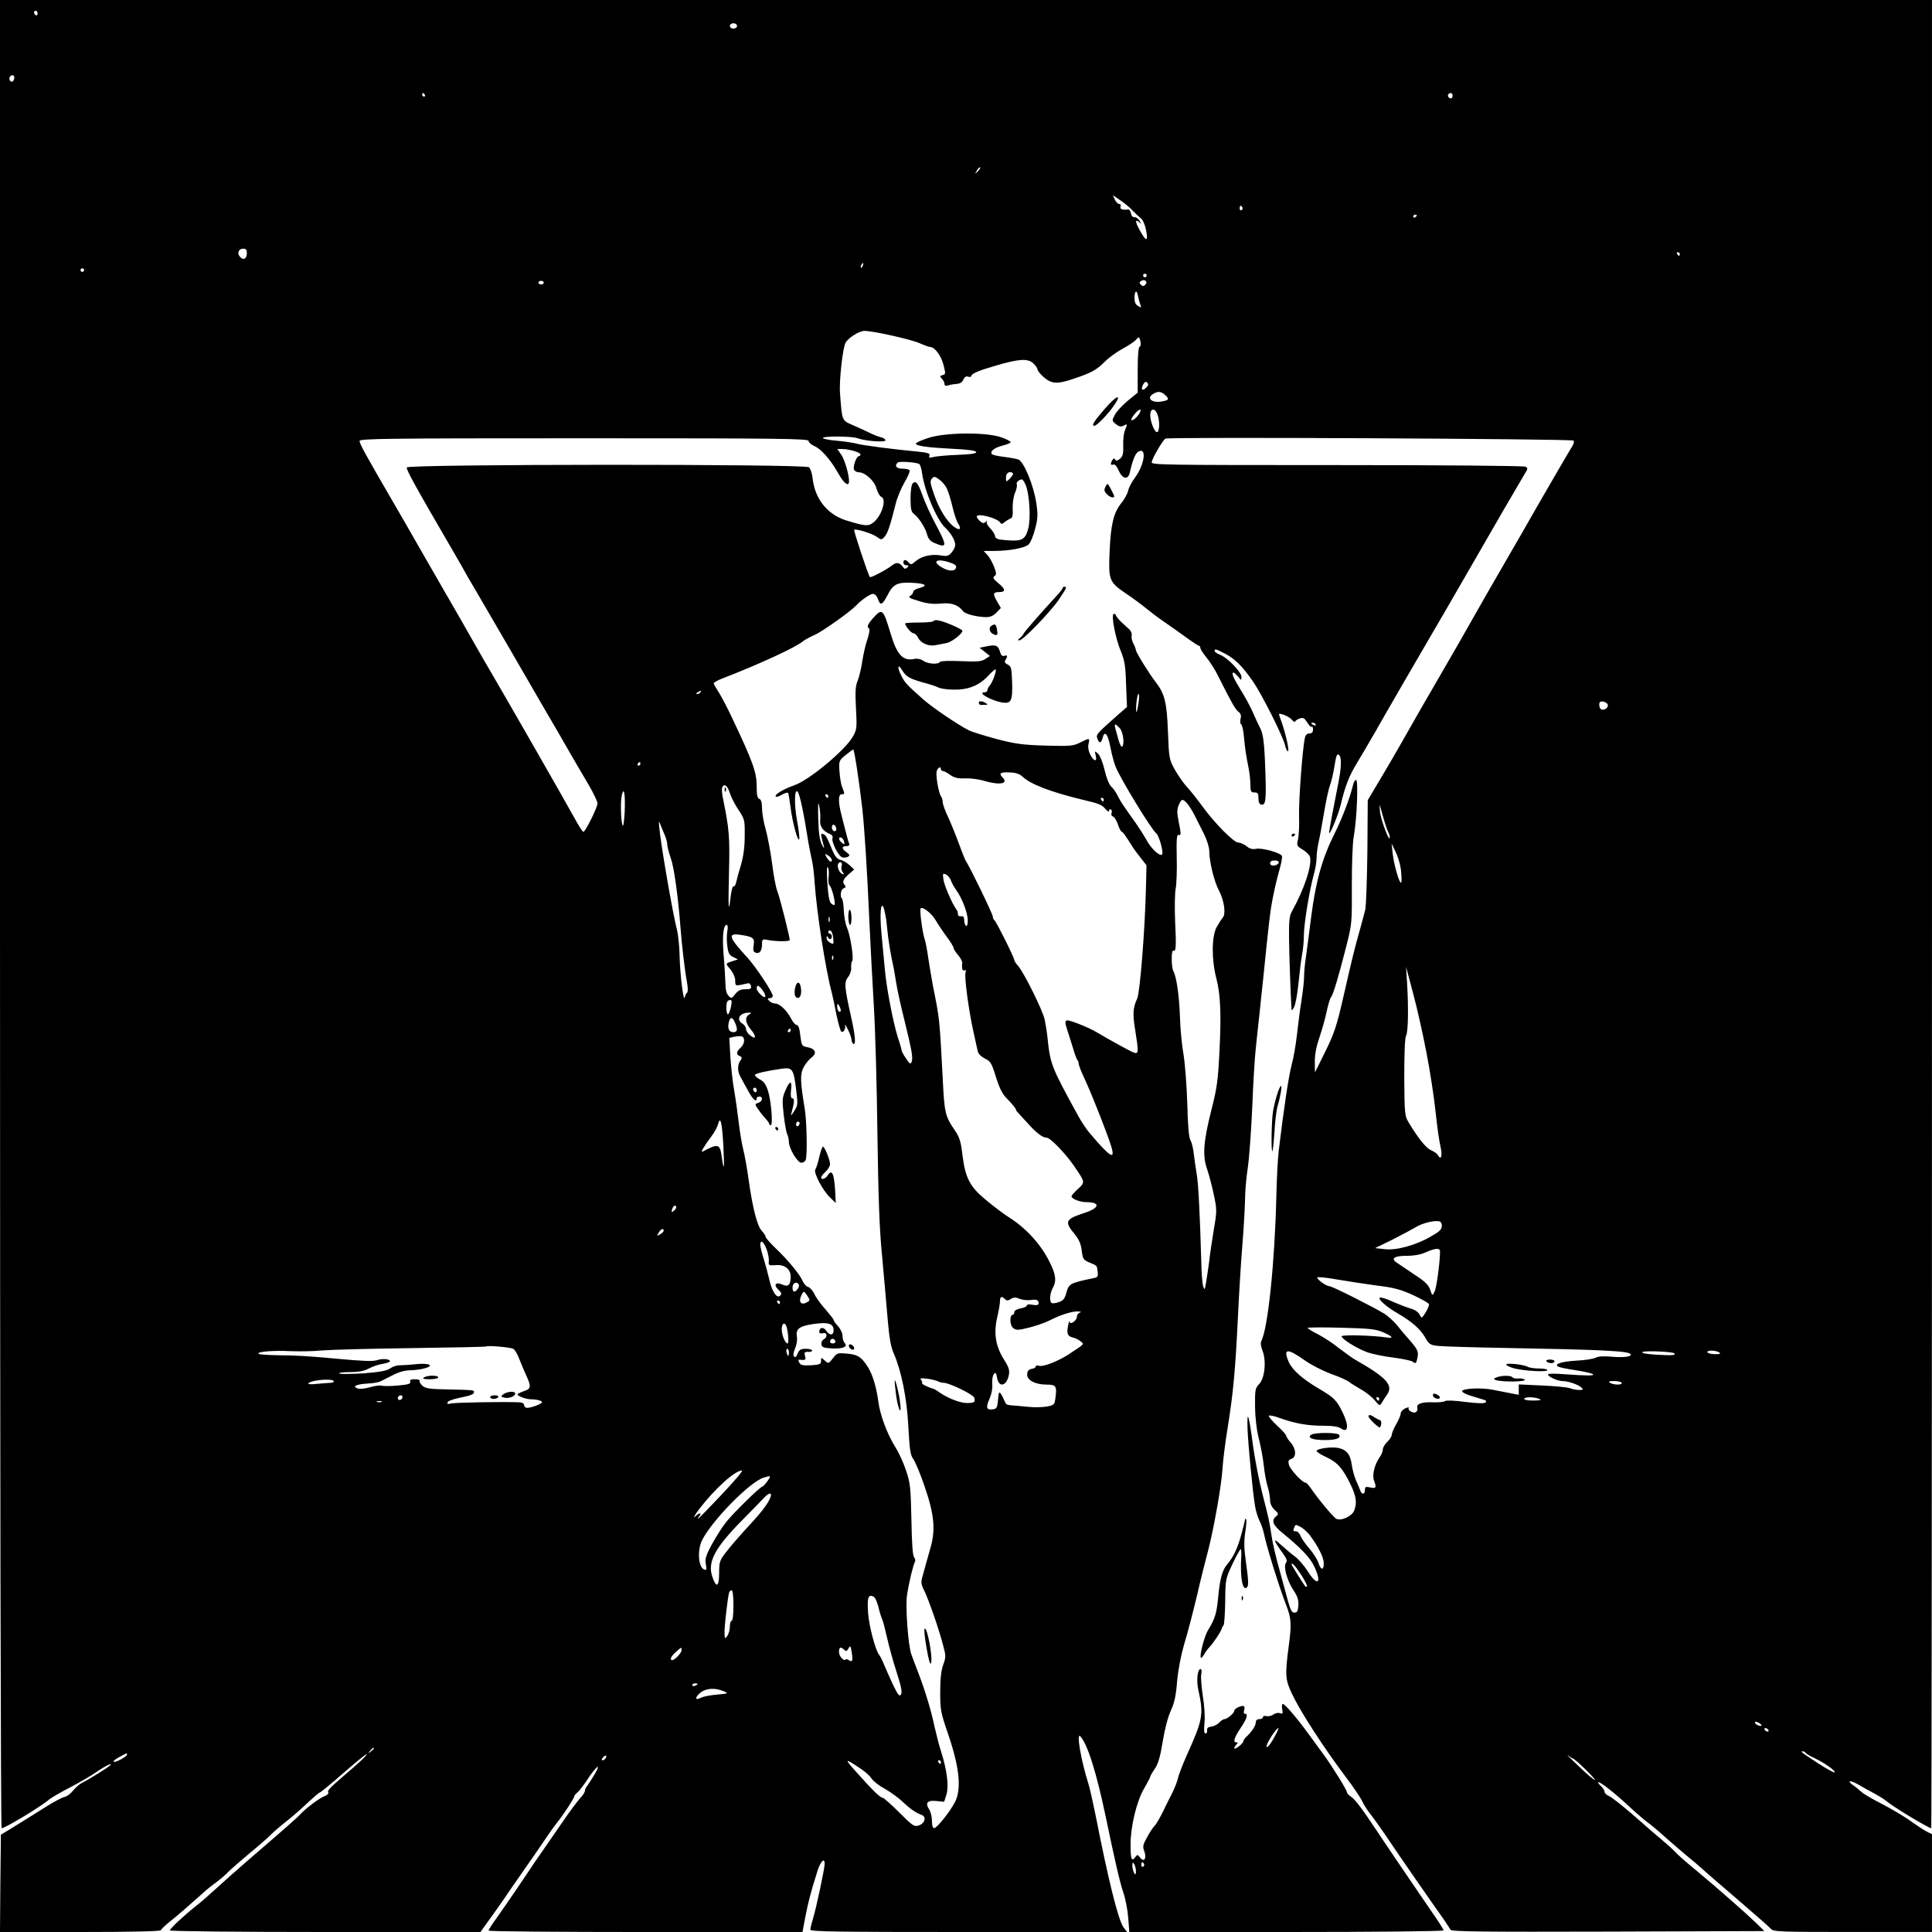 <?xml version="1.0" standalone="no"?>
<!DOCTYPE svg PUBLIC "-//W3C//DTD SVG 20010904//EN"
 "http://www.w3.org/TR/2001/REC-SVG-20010904/DTD/svg10.dtd">
<svg version="1.0" xmlns="http://www.w3.org/2000/svg"
 width="1080pt" height="1080pt" viewBox="0 0 1080 1080"
 preserveAspectRatio="xMidYMid meet">
<g transform="translate(0,1080) scale(0.1,-0.1)"
fill="#000000" stroke="none">
<path d="M0 5690 c0 -3038 4 -5110 9 -5110 19 0 222 122 266 161 11 9 65 41
120 69 55 29 120 67 145 85 46 32 95 56 75 36 -12 -12 -114 -76 -158 -98 -15
-8 -37 -28 -49 -43 -12 -16 -33 -32 -47 -35 -14 -3 -57 -26 -96 -50 -79 -50
-149 -93 -215 -134 l-45 -27 -3 -272 -2 -272 450 0 c286 0 450 4 450 10 0 5
24 28 53 51 43 34 97 81 201 174 6 6 29 23 51 40 22 16 54 43 70 60 17 17 71
64 120 105 50 41 104 88 120 105 17 17 59 53 94 80 35 28 87 74 117 103 30 28
58 52 62 52 4 0 64 49 132 109 69 60 127 107 129 105 5 -4 -38 -45 -125 -119
-84 -72 -95 -85 -89 -95 4 -6 -6 -15 -20 -20 -29 -11 -109 -71 -138 -104 -17
-18 -72 -67 -303 -266 -47 -41 -119 -104 -158 -140 -39 -36 -93 -84 -121 -105
-69 -55 -145 -126 -145 -136 0 -5 388 -9 868 -9 l868 0 45 63 c25 34 62 87 83
117 20 30 68 100 107 155 39 55 93 134 121 175 27 41 61 88 75 105 33 41 93
133 93 143 0 4 8 15 19 23 10 9 35 41 55 72 49 74 79 97 42 32 -16 -27 -35
-57 -42 -66 -8 -8 -14 -22 -14 -29 0 -8 -12 -26 -26 -41 -15 -16 -59 -75 -98
-132 -39 -57 -91 -132 -116 -168 -25 -35 -54 -78 -65 -95 -29 -44 -126 -187
-184 -269 -28 -38 -50 -73 -50 -77 -1 -5 394 -8 877 -8 l878 0 17 90 c17 84
26 121 66 249 17 55 41 80 41 43 0 -28 -47 -248 -65 -306 -8 -27 -15 -55 -15
-63 0 -11 152 -13 885 -13 l886 0 -21 27 c-29 41 -85 266 -155 623 -15 74 -33
155 -41 180 -42 132 -68 289 -45 264 40 -42 90 -201 142 -449 51 -245 79 -367
99 -426 12 -35 24 -99 27 -141 l6 -78 878 0 c489 0 879 4 879 9 0 4 -29 51
-65 102 -85 124 -250 366 -308 454 -85 128 -122 176 -144 191 -13 8 -23 19
-23 24 0 13 -84 148 -131 212 -18 25 -56 77 -84 115 -70 96 -137 173 -145 168
-4 -3 -5 -17 -2 -31 4 -23 2 -26 -12 -21 -10 4 -27 1 -37 -7 -11 -8 -29 -12
-40 -9 -10 3 -19 0 -19 -6 0 -6 -9 -11 -20 -11 -13 0 -20 -7 -20 -18 0 -19
-22 -52 -52 -80 -10 -9 -18 -21 -18 -27 -1 -12 -50 -50 -50 -37 0 4 5 13 12
20 9 9 9 12 0 12 -21 0 -13 26 23 80 36 53 44 80 24 80 -6 0 -8 7 -5 16 3 9 4
20 1 25 -7 10 -55 -10 -55 -24 0 -13 -40 -47 -55 -47 -7 0 -20 -9 -29 -19 -10
-11 -30 -21 -45 -23 -18 -2 -25 -8 -23 -21 2 -9 -2 -17 -9 -17 -8 0 -10 17 -6
57 4 34 0 97 -9 152 -8 52 -12 107 -9 122 4 17 2 29 -4 29 -17 0 -24 -66 -12
-117 30 -137 26 -164 -64 -363 -23 -52 -46 -111 -50 -130 -4 -19 -19 -57 -33
-85 -14 -27 -38 -75 -53 -106 -15 -31 -34 -63 -41 -71 -17 -18 -34 -45 -55
-86 -14 -26 -15 -39 -6 -61 14 -39 -1 -64 -23 -36 -14 19 -16 19 -28 3 -20
-27 -26 -11 -26 70 0 103 34 243 76 315 19 32 34 62 34 65 0 4 12 25 26 45 19
29 30 67 44 153 11 68 29 137 45 171 20 44 29 84 35 163 6 66 21 144 40 210
18 58 49 177 70 265 20 88 49 203 63 255 32 123 75 364 81 460 2 41 15 145 29
230 31 193 43 323 57 615 6 127 17 309 25 405 8 96 14 211 15 255 0 44 7 123
15 175 8 52 19 203 25 335 5 132 14 283 20 335 5 52 15 140 21 195 6 55 14
141 20 190 32 316 39 379 54 455 9 47 25 116 36 153 11 38 18 74 15 82 -7 18
-112 47 -145 40 -19 -4 -35 0 -53 15 -14 11 -35 20 -46 20 -25 0 -134 110
-203 206 -28 38 -65 85 -83 104 -18 19 -48 62 -67 95 -33 59 -34 62 -40 215
-6 163 -18 212 -69 278 -33 41 -110 166 -110 177 0 6 -6 22 -14 37 -8 15 -12
35 -10 45 3 10 -3 26 -13 35 -10 9 -30 27 -44 40 -14 13 -28 31 -31 39 -3 8
-9 10 -14 6 -12 -12 13 -140 42 -208 21 -52 26 -81 29 -186 l5 -125 -47 -41
c-125 -111 -126 -112 -119 -135 10 -29 22 -28 30 4 11 43 29 21 43 -51 7 -38
20 -87 29 -110 27 -68 199 -350 228 -374 16 -13 42 -108 32 -118 -12 -12 -61
33 -86 80 -14 25 -42 69 -63 99 -21 29 -49 69 -62 88 -14 19 -31 49 -39 65 -8
17 -23 38 -34 48 -12 11 -27 49 -37 92 -10 43 -26 82 -37 92 -19 17 -19 17
-13 -10 10 -37 -10 -35 -30 4 -10 19 -14 41 -10 60 8 35 6 35 -47 8 -38 -19
-54 -21 -192 -17 -130 4 -168 9 -276 37 -69 19 -138 40 -155 49 -58 29 -201
126 -250 169 -96 85 -106 95 -126 135 -26 50 -20 73 7 27 21 -34 45 -46 139
-71 22 -6 49 -15 60 -21 11 -6 49 -12 85 -12 82 -2 142 22 193 76 21 23 40 39
43 37 6 -7 -17 -71 -32 -89 -8 -8 -14 -21 -14 -27 0 -7 -7 -12 -15 -12 -46 0
34 -46 97 -57 51 -8 59 9 56 113 -3 79 -5 90 -25 99 -16 8 -19 15 -12 26 13
21 11 29 -6 23 -9 -4 -17 1 -21 12 -15 50 -24 53 -93 38 l-25 -5 29 -23 29
-23 -26 -17 c-21 -14 -44 -16 -136 -12 -66 3 -114 1 -117 -4 -10 -16 -68 -12
-94 6 -14 10 -33 14 -52 10 -62 -12 -95 24 -130 141 -42 140 -47 145 -98 88
-32 -37 -37 -50 -22 -59 4 -3 0 -30 -10 -60 -11 -30 -23 -86 -29 -124 -5 -37
-17 -85 -25 -106 -13 -31 -15 -60 -10 -154 6 -110 5 -120 -17 -159 -41 -75
-245 -245 -328 -273 -58 -20 -110 -51 -104 -62 3 -5 18 -1 34 9 16 9 32 14 35
11 3 -3 9 -39 14 -79 10 -83 42 -201 49 -180 2 8 -3 56 -13 107 -16 87 -14
179 4 158 12 -14 33 -112 61 -289 5 -27 13 -68 18 -90 6 -22 13 -80 16 -130
11 -160 60 -481 96 -615 5 -19 17 -75 26 -123 10 -48 22 -90 27 -94 12 -7 26
16 21 36 -2 9 5 -2 16 -24 11 -22 20 -48 20 -57 0 -9 5 -20 10 -23 15 -10 12
41 -10 140 -40 179 -42 204 -19 233 11 14 19 37 17 52 -1 14 1 31 6 38 10 16
-11 146 -30 189 -8 17 -15 59 -17 92 -1 33 -6 63 -10 67 -13 13 -7 52 9 58 13
5 14 9 4 21 -14 17 -4 34 35 67 l20 17 -25 24 c-14 13 -37 27 -52 30 -19 5
-31 20 -47 59 -29 70 -35 81 -51 86 -13 5 -13 0 5 -68 4 -16 0 -13 -11 10 -12
25 -18 66 -20 145 -2 85 -1 100 6 67 5 -23 7 -57 5 -74 -4 -36 15 -64 52 -79
14 -5 20 -14 17 -23 -8 -21 33 -103 55 -109 10 -2 25 -1 32 4 11 7 9 12 -8 24
-29 20 -29 35 -2 35 14 0 19 5 16 14 -6 14 -13 41 -41 152 -21 78 -21 124 -1
124 18 0 18 1 4 37 -7 15 -14 56 -16 89 -4 61 -3 62 34 93 21 17 40 31 43 31
6 0 34 -186 51 -335 12 -112 27 -349 39 -625 6 -129 17 -343 25 -475 8 -132
17 -454 20 -715 5 -350 11 -526 25 -670 10 -107 24 -265 31 -350 10 -119 18
-167 35 -205 43 -99 74 -251 82 -412 7 -130 11 -157 28 -180 11 -16 40 -84 63
-153 54 -156 62 -242 32 -345 -11 -38 -28 -98 -37 -132 -18 -62 -18 -62 5
-110 25 -52 82 -216 105 -307 14 -52 14 -62 -2 -104 -11 -33 -16 -78 -16 -152
0 -97 3 -114 42 -227 66 -192 78 -312 41 -386 -28 -54 -101 -146 -116 -146 -9
-1 -13 13 -13 39 0 23 -7 51 -15 64 -25 38 -11 54 40 48 l43 -4 13 41 c14 46
3 135 -29 236 -11 33 -27 96 -37 140 -20 95 -53 203 -90 300 -15 39 -33 86
-40 106 -18 48 -35 273 -24 335 10 67 35 170 44 184 4 6 1 17 -5 25 -8 10 -13
80 -15 211 -4 179 -6 203 -30 274 -14 42 -40 99 -57 126 -48 76 -88 182 -98
260 -10 78 -33 154 -59 193 -36 56 -55 68 -113 74 -56 5 -59 4 -82 -26 -24
-31 -25 -31 -45 -13 -21 19 -21 19 -21 -2 0 -17 -7 -21 -56 -24 -46 -2 -58 0
-66 15 -8 16 -6 18 14 15 14 -2 22 2 21 10 -2 6 -4 18 -5 25 -2 7 6 11 20 10
12 -2 22 2 22 7 0 6 -16 10 -35 10 -29 0 -37 -5 -46 -27 -6 -17 -13 -23 -20
-16 -6 6 -4 22 6 46 8 19 13 48 10 64 -8 44 13 60 94 72 83 11 111 2 111 -36
0 -29 -23 -30 -42 -1 -15 22 -38 18 -38 -7 0 -8 7 -11 20 -8 25 7 28 -22 4
-35 -9 -5 -14 -18 -12 -28 3 -16 13 -19 58 -22 62 -3 92 10 72 30 -6 6 -12 24
-12 39 0 16 -11 40 -25 55 -14 15 -25 31 -25 35 0 5 -21 31 -46 60 -25 28 -53
66 -61 85 -9 19 -25 37 -36 40 -10 3 -24 18 -30 33 -16 37 -79 114 -149 181
-32 31 -58 60 -58 66 0 6 -10 21 -22 34 -25 27 -51 128 -73 285 -8 62 -22 137
-30 169 -8 31 -19 98 -25 149 -6 50 -17 130 -25 177 -9 47 -18 133 -22 191
l-6 107 31 7 c17 3 36 4 42 0 17 -10 11 -44 -10 -62 -24 -21 -26 -39 -4 -47
11 -4 13 -10 7 -19 -21 -25 -22 -63 -5 -94 9 -17 29 -54 45 -82 25 -47 47 -66
47 -41 0 6 7 10 15 10 22 0 18 -28 -6 -35 -19 -6 -20 -8 -3 -33 10 -15 28 -38
41 -52 13 -14 23 -28 23 -32 0 -5 4 -8 9 -8 13 0 2 138 -16 193 -11 34 -23 52
-44 62 -16 9 -29 20 -29 25 0 9 62 23 152 36 58 8 65 -3 79 -120 10 -78 9 -86
-11 -117 -18 -28 -21 -30 -15 -9 16 57 17 80 5 80 -9 0 -11 13 -8 45 7 57 -6
57 -31 0 -18 -41 -19 -54 -10 -137 6 -51 15 -100 20 -109 5 -10 9 -29 9 -42 0
-36 48 -117 70 -117 10 0 21 7 24 16 10 26 6 214 -5 284 -25 151 -27 193 -8
231 10 20 30 45 44 56 34 24 25 50 -21 59 -32 6 -33 8 -40 65 -4 39 -11 59
-20 59 -7 0 -21 15 -30 33 -24 47 -65 87 -90 87 -12 0 -27 7 -34 15 -10 12
-10 15 4 15 9 0 16 6 16 13 0 19 -95 163 -143 215 -104 113 -111 137 -39 126
72 -10 82 -18 75 -59 -4 -27 -2 -36 12 -41 21 -8 35 11 35 49 0 26 3 28 28 23
50 -10 127 -10 127 -1 -1 21 -55 236 -69 272 -9 21 -22 92 -30 158 -9 66 -25
151 -36 190 -11 38 -20 91 -20 116 0 32 -5 49 -15 53 -11 4 -15 22 -15 71 0
78 -22 139 -139 385 -27 58 -61 122 -75 143 -14 21 -26 42 -26 47 0 5 24 18
53 29 200 77 412 175 447 207 9 7 38 23 65 35 43 19 199 130 230 163 29 31 79
66 95 66 11 0 22 -12 29 -31 12 -36 24 -31 51 21 32 64 55 76 138 72 77 -4 93
-16 40 -30 -18 -4 -33 -14 -33 -21 0 -6 -6 -16 -14 -20 -17 -11 -9 -15 59 -35
38 -11 72 -14 111 -10 57 6 96 -7 124 -44 12 -15 75 -31 126 -32 25 0 42 7 60
26 l24 25 -22 38 c-24 42 -22 51 13 51 37 0 36 16 -4 49 -29 24 -34 32 -23 40
12 8 12 16 -2 53 -10 25 -26 54 -38 66 l-20 22 58 0 c86 0 175 17 194 37 10
10 26 48 35 85 16 59 17 78 7 147 -15 98 -69 230 -100 242 -11 4 -49 11 -82
15 -34 4 -64 11 -67 16 -10 16 15 35 61 47 25 6 45 15 45 19 0 5 -24 17 -52
27 -83 30 -318 28 -410 -4 -38 -12 -68 -26 -68 -31 0 -13 66 -22 204 -29 86
-4 131 -10 133 -18 3 -8 -26 -13 -104 -16 -59 -2 -120 -8 -136 -12 -22 -6 -26
-5 -21 8 4 12 -7 16 -63 22 -131 12 -308 35 -341 44 -17 5 -68 13 -112 17 -44
3 -80 11 -80 15 0 12 163 11 194 -1 43 -16 156 -24 156 -12 0 7 -12 15 -27 18
-16 4 -44 15 -63 25 -19 9 -61 29 -92 42 -63 28 -60 21 -72 177 -6 67 15 256
31 284 16 28 76 66 106 66 48 0 264 -48 311 -70 25 -11 50 -20 56 -20 25 0 61
-48 74 -99 13 -50 13 -54 -5 -58 -16 -5 -16 -7 -4 -20 8 -8 15 -21 15 -29 0
-11 6 -13 23 -8 12 4 33 7 47 8 16 1 29 9 35 23 7 16 15 21 27 17 10 -3 18 -1
18 4 0 13 43 31 140 59 127 37 176 40 206 12 13 -12 24 -28 24 -35 0 -6 16
-26 35 -43 44 -38 76 -40 171 -7 96 32 126 49 171 95 21 21 65 53 98 71 33 18
67 40 76 51 16 18 17 18 24 -8 4 -17 2 -29 -4 -31 -7 -2 -11 -49 -11 -130 l0
-127 -55 -45 c-30 -25 -63 -60 -72 -78 -18 -33 -18 -34 5 -53 18 -14 28 -16
43 -9 22 12 23 11 7 -27 -6 -15 -10 -53 -9 -83 2 -45 -2 -60 -17 -74 -15 -12
-22 -14 -27 -6 -6 9 -10 9 -16 -1 -13 -21 -11 -32 4 -26 9 3 20 -9 31 -34 21
-48 52 -53 62 -11 14 65 30 106 46 116 50 31 38 -69 -17 -144 -19 -25 -36 -59
-39 -75 -3 -15 -20 -46 -38 -68 -43 -54 -58 -117 -65 -269 -7 -160 -3 -172 90
-235 39 -26 90 -64 113 -83 23 -19 65 -51 93 -70 28 -19 84 -59 123 -87 40
-29 76 -53 80 -53 5 0 8 -5 8 -11 0 -7 15 -31 34 -54 19 -23 48 -68 64 -101
77 -153 98 -190 115 -203 13 -9 17 -20 12 -39 -3 -14 -2 -28 3 -31 6 -3 13
-35 16 -71 7 -73 10 -92 25 -169 6 -29 11 -73 11 -97 0 -39 3 -44 23 -44 18 0
22 -5 22 -32 0 -22 5 -34 16 -36 24 -5 28 25 23 171 -5 168 -12 225 -29 256
-8 15 -26 53 -40 86 -14 33 -46 92 -71 131 -41 67 -52 94 -38 94 3 0 14 -10
25 -22 18 -23 18 -23 19 -2 0 26 -76 106 -118 123 -18 7 -32 17 -32 22 0 13 6
12 58 -15 56 -29 99 -72 158 -158 50 -73 168 -308 178 -355 4 -18 11 -33 16
-33 9 0 -11 92 -34 159 -9 24 -16 45 -16 47 0 12 57 -11 71 -29 9 -11 18 -15
20 -10 2 6 14 13 26 17 18 6 26 1 41 -23 10 -17 22 -28 25 -24 4 3 7 -3 7 -15
0 -15 -6 -22 -20 -22 -12 0 -21 -8 -25 -22 -14 -64 -35 -349 -33 -435 2 -54
-1 -115 -6 -135 -8 -36 -6 -38 27 -58 19 -11 37 -30 40 -40 12 -48 -31 -179
-101 -305 -14 -24 -17 -55 -16 -150 1 -93 9 -324 14 -400 1 -5 7 1 14 15 8 14
19 75 25 135 6 61 15 133 20 160 6 28 10 77 10 110 1 65 31 247 55 335 9 30
16 73 16 95 0 22 5 58 10 80 5 22 19 95 30 162 11 67 26 139 34 160 8 21 20
71 26 111 10 61 14 71 26 61 15 -13 13 -72 -7 -169 -20 -99 -49 -254 -49 -264
0 -25 51 97 65 156 25 104 46 159 91 233 23 38 67 113 97 165 29 52 102 178
161 280 152 260 341 586 570 984 54 93 105 180 113 193 14 21 14 26 2 34 -8 5
-446 9 -1054 9 -969 0 -1040 1 -1037 16 5 26 62 123 77 132 18 10 2271 -1
2281 -11 5 -4 2 -18 -6 -30 -20 -32 -219 -375 -245 -422 -12 -22 -55 -96 -95
-165 -74 -127 -199 -345 -275 -480 -23 -41 -66 -115 -95 -165 -88 -151 -200
-346 -247 -430 -25 -44 -77 -134 -116 -199 l-71 -119 -2 -286 c-2 -158 -7
-305 -12 -327 -5 -21 -20 -75 -32 -119 -27 -96 -39 -143 -85 -345 -44 -194
-56 -228 -116 -348 l-48 -97 -1 61 c0 41 9 86 26 135 14 41 32 105 40 143 8
38 19 75 25 82 12 15 40 108 84 280 33 130 33 135 32 345 0 119 4 241 11 274
17 92 26 315 13 315 -6 0 -14 -12 -17 -27 -18 -76 -61 -188 -106 -278 -66
-132 -103 -263 -128 -459 -11 -89 -25 -191 -30 -229 -6 -37 -10 -86 -10 -110
0 -23 -7 -83 -15 -133 -8 -50 -19 -135 -25 -190 -6 -54 -19 -130 -30 -169 -16
-62 -42 -232 -72 -480 -5 -44 -11 -159 -13 -255 -9 -369 -47 -739 -85 -809 -4
-8 -1 -30 7 -50 23 -55 14 -153 -17 -187 -23 -24 -25 -32 -24 -128 1 -66 9
-131 22 -182 11 -43 23 -110 27 -148 4 -38 13 -90 21 -115 8 -25 14 -60 14
-77 0 -19 9 -39 25 -54 24 -22 24 -24 6 -39 -25 -22 -14 -48 39 -91 102 -83
154 -138 176 -185 46 -97 20 -117 -36 -28 -19 30 -51 67 -70 81 -19 14 -55 44
-79 66 -48 45 -44 27 11 -48 21 -30 25 -42 17 -52 -16 -20 5 -98 42 -154 23
-35 29 -54 27 -85 -2 -31 -7 -40 -22 -40 -14 0 -22 14 -36 65 -10 36 -32 117
-49 180 -18 63 -37 144 -42 180 -14 89 -13 88 -52 240 -19 74 -42 194 -52 265
-23 178 -35 216 -31 95 4 -94 28 -344 42 -430 4 -25 15 -61 24 -80 10 -19 21
-51 25 -70 13 -68 84 -297 124 -400 30 -77 32 -109 15 -234 -21 -159 -19 -187
18 -264 48 -102 176 -299 302 -467 42 -55 82 -115 91 -134 8 -19 30 -53 48
-75 18 -23 68 -93 110 -156 70 -104 215 -313 298 -430 17 -25 34 -51 38 -58 6
-10 188 -12 881 -10 l873 3 -49 48 c-58 56 -212 191 -339 297 -50 41 -99 84
-110 97 -11 12 -46 44 -77 70 -32 26 -105 90 -163 141 -59 51 -118 97 -131
102 -13 5 -24 16 -24 23 0 8 -9 22 -20 32 -11 10 -18 20 -16 22 7 7 96 -63
176 -138 41 -38 87 -77 101 -87 14 -9 59 -47 100 -84 41 -36 93 -81 116 -100
23 -18 77 -64 120 -103 44 -38 93 -81 109 -94 16 -14 63 -54 104 -90 41 -36
86 -74 99 -86 13 -11 31 -28 40 -37 14 -17 49 -18 458 -18 l443 0 0 273 0 274
-27 13 c-16 8 -50 30 -78 50 -55 40 -117 76 -213 126 -34 18 -70 40 -79 49 -9
9 -26 23 -39 32 -44 29 -24 35 24 7 26 -15 67 -38 92 -51 24 -13 53 -31 65
-41 35 -31 236 -152 251 -152 2 0 4 2299 4 5110 l0 5110 -5400 0 -5400 0 0
-5110z m210 5034 c0 -8 -4 -12 -10 -9 -5 3 -10 10 -10 16 0 5 5 9 10 9 6 0 10
-7 10 -16z m3910 -69 c0 -8 -9 -15 -20 -15 -11 0 -20 7 -20 15 0 8 9 15 20 15
11 0 20 -7 20 -15z m-4040 -289 c0 -8 -4 -17 -9 -21 -12 -7 -24 12 -16 25 9
15 25 12 25 -4z m2295 -96 c3 -5 1 -10 -4 -10 -6 0 -11 5 -11 10 0 6 2 10 4
10 3 0 8 -4 11 -10z m5745 -5 c0 -8 -4 -15 -9 -15 -13 0 -22 16 -14 24 11 11
23 6 23 -9z m-2654 -423 c-17 -16 -18 -16 -5 5 7 12 15 20 18 17 3 -2 -3 -12
-13 -22z m865 -219 c15 -15 36 -35 46 -43 12 -9 24 -37 30 -68 12 -63 1 -65
-33 -4 -28 50 -31 70 -7 51 15 -13 15 -12 3 7 -7 12 -20 21 -29 20 -9 -1 -17
8 -19 22 -2 12 -9 22 -15 21 -33 -4 -49 2 -43 16 3 9 0 15 -8 15 -7 0 -18 11
-24 24 l-11 25 42 -29 c23 -15 54 -41 68 -57z m614 18 c3 -5 1 -12 -5 -16 -5
-3 -10 1 -10 9 0 18 6 21 15 7z m975 -45 c0 -3 -4 -8 -10 -11 -5 -3 -10 -1
-10 4 0 6 5 11 10 11 6 0 10 -2 10 -4z m-6540 -210 c0 -32 -18 -43 -37 -23
-20 20 -10 47 17 47 15 0 20 -7 20 -24z m8010 -6 c0 -5 -2 -10 -4 -10 -3 0 -8
5 -11 10 -3 6 -1 10 4 10 6 0 11 -4 11 -10z m-4567 -65 c-3 -9 -8 -14 -10 -11
-3 3 -2 9 2 15 9 16 15 13 8 -4z m-4353 -25 c0 -5 -4 -10 -10 -10 -5 0 -10 5
-10 10 0 6 5 10 10 10 6 0 10 -4 10 -10z m5940 -30 c0 -5 -4 -10 -10 -10 -5 0
-10 5 -10 10 0 6 5 10 10 10 6 0 10 -4 10 -10z m-8 -52 c-9 -9 -15 -9 -24 0
-10 10 -10 15 2 22 9 6 19 5 24 0 7 -7 6 -14 -2 -22z m-3362 12 c0 -5 -7 -10
-15 -10 -8 0 -15 5 -15 10 0 6 7 10 15 10 8 0 15 -4 15 -10z m3322 -77 c3 -16
9 -36 13 -47 7 -16 5 -17 -12 -7 -15 8 -21 21 -21 46 0 42 14 47 20 8z m45
-510 c-21 -22 -32 -11 -17 17 9 16 15 19 23 11 8 -8 7 -16 -6 -28z m105 -40
c26 -23 23 -30 -16 -37 -57 -11 -91 19 -48 43 25 15 43 13 64 -6z m-141 -101
c-12 -23 -40 -47 -46 -40 -3 3 4 17 16 31 24 31 45 37 30 9z m99 -8 c13 -33
13 -91 0 -99 -13 -8 -40 55 -40 95 0 38 26 41 40 4z m-1950 -149 c0 -8 15 -21
33 -29 36 -15 88 -73 130 -147 29 -52 52 -75 61 -61 10 17 -17 123 -40 158
l-23 34 27 0 c38 0 102 -19 102 -30 0 -6 -4 -10 -9 -10 -13 0 -34 -57 -27 -75
3 -8 15 -15 26 -15 36 0 89 -48 100 -92 6 -21 18 -42 26 -45 32 -12 4 -106
-44 -144 -29 -22 -45 -21 -152 12 -105 33 -174 120 -187 232 -3 30 -12 57 -21
65 -24 19 -2241 18 -2248 -1 -4 -12 45 -101 261 -472 32 -55 67 -116 77 -135
11 -19 44 -75 73 -125 29 -49 102 -175 163 -280 60 -104 148 -255 194 -335 47
-80 111 -190 142 -245 32 -55 80 -138 107 -183 27 -46 49 -93 49 -103 0 -23
-68 -159 -79 -159 -5 0 -28 37 -53 83 -44 81 -404 709 -468 817 -18 30 -61
105 -95 165 -34 61 -104 182 -155 270 -51 88 -122 212 -158 275 -36 63 -102
178 -147 255 -140 241 -175 304 -175 320 0 13 138 15 1255 15 1104 0 1255 -2
1255 -15z m619 -129 c5 -4 13 -28 16 -54 13 -96 82 -259 130 -303 31 -29 55
-71 55 -96 -1 -10 -9 -29 -20 -41 -17 -20 -25 -23 -59 -17 -53 9 -107 -3 -141
-31 -24 -21 -29 -22 -40 -9 -16 19 -30 19 -30 0 0 -8 8 -15 17 -15 14 0 14 -3
5 -12 -8 -8 -15 -9 -20 -3 -23 32 -39 35 -66 14 -30 -24 -118 -70 -123 -65 -9
8 -92 260 -88 264 8 8 98 -19 125 -38 27 -19 28 -19 45 0 17 19 31 60 62 184
8 33 30 86 49 119 19 32 32 63 29 68 -4 5 -22 9 -41 9 -33 0 -45 16 -26 34 8
9 105 2 121 -8z m524 -52 c5 -5 -27 -44 -37 -44 -2 0 -3 11 -2 25 1 23 23 34
39 19z m-369 -87 c8 -18 22 -63 31 -102 9 -38 23 -81 32 -93 20 -32 8 -40 -25
-16 -40 30 -84 101 -111 182 -21 59 -23 73 -12 86 12 14 16 14 42 -5 16 -11
35 -34 43 -52z m440 21 c21 -51 29 -185 14 -243 -16 -61 -35 -72 -119 -65 -54
4 -64 8 -67 25 -2 11 -15 30 -28 43 -13 13 -21 29 -18 35 5 9 3 8 -6 0 -11
-10 -17 -9 -32 4 -10 9 -18 20 -18 25 0 22 115 -7 132 -34 5 -9 12 -8 25 4 10
8 25 17 33 20 10 3 13 18 11 55 -1 29 4 66 13 88 9 20 13 42 10 47 -6 10 12
28 29 28 4 0 14 -15 21 -32z m-412 -437 c19 -7 26 -15 22 -26 -8 -21 -43 -19
-82 5 -59 36 -17 51 60 21z m-1407 -721 c-3 -5 -12 -10 -18 -10 -7 0 -6 4 3
10 19 12 23 12 15 0z m2446 -80 c-7 -38 -9 -40 -10 -14 -1 41 12 107 16 79 2
-11 -1 -40 -6 -65z m2627 9 c3 -17 -23 -33 -39 -23 -5 3 -9 14 -9 25 0 15 6
20 22 17 13 -2 24 -10 26 -19z m-1633 -109 c3 -6 -1 -7 -9 -4 -18 7 -21 14 -7
14 6 0 13 -4 16 -10z m-1094 -22 c18 -23 26 -88 12 -102 -4 -4 -13 12 -20 36
-6 24 -15 53 -18 66 -4 12 -4 22 0 22 4 0 15 -10 26 -22z m-2681 -198 c0 -5
-5 -10 -11 -10 -5 0 -7 5 -4 10 3 6 8 10 11 10 2 0 4 -4 4 -10z m1680 -30 c0
-5 5 -10 11 -10 6 0 25 -10 41 -22 24 -16 43 -21 84 -19 29 1 77 -5 105 -14
89 -26 139 -16 103 20 -23 22 -11 30 43 27 33 -1 54 -9 72 -26 45 -41 154 -83
331 -126 95 -22 111 -29 132 -55 11 -12 17 -15 18 -7 0 7 4 11 10 7 5 -3 7
-12 4 -20 -4 -8 0 -17 9 -20 8 -4 20 -24 27 -46 7 -21 17 -39 21 -39 6 0 22
-23 64 -90 6 -9 24 -34 42 -56 l32 -41 -3 -124 c-5 -228 -33 -585 -49 -621
-24 -52 -26 -86 -11 -177 19 -118 19 -134 -5 -126 -15 4 -130 67 -211 115 -47
28 -154 70 -166 66 -11 -4 -11 -14 2 -53 9 -26 23 -74 33 -105 9 -31 20 -60
24 -64 4 -4 7 -13 7 -21 0 -7 16 -48 36 -90 38 -82 129 -312 147 -375 22 -75
-7 -57 -120 76 -18 20 -49 67 -69 104 -148 270 -153 282 -169 437 -3 28 -10
70 -15 95 -10 50 -118 268 -150 302 -11 12 -20 26 -20 31 0 14 -101 216 -111
223 -5 3 -9 12 -9 20 0 14 -132 286 -150 309 -4 6 -22 50 -40 100 -18 49 -46
117 -61 150 -16 33 -29 69 -29 81 0 11 -4 24 -8 30 -14 15 -32 117 -26 142 6
22 24 31 24 12z m-1181 -131 c7 -23 29 -66 49 -96 35 -53 36 -57 35 -146 0
-64 -7 -114 -21 -162 -12 -39 -24 -83 -27 -98 -3 -15 -10 -25 -15 -22 -4 3
-11 -21 -15 -52 -12 -110 -15 -77 -10 127 5 202 2 244 -34 419 -5 25 -7 51 -4
58 10 26 30 12 42 -28z m-587 -109 c-4 -64 -8 -87 -13 -70 -9 32 -11 137 -2
169 12 46 19 -3 15 -99z m1138 90 c0 -5 -2 -10 -4 -10 -3 0 -8 5 -11 10 -3 6
-1 10 4 10 6 0 11 -4 11 -10z m1540 -20 c0 -5 -2 -10 -4 -10 -3 0 -8 5 -11 10
-3 6 -1 10 4 10 6 0 11 -4 11 -10z m467 -22 c11 -13 30 -43 42 -68 13 -25 36
-71 52 -103 16 -32 29 -74 29 -95 0 -59 27 -169 54 -220 30 -58 40 -131 21
-152 -7 -8 -22 -32 -34 -53 -28 -51 -29 -183 -1 -288 23 -91 28 -200 16 -424
-7 -142 -14 -192 -43 -305 -46 -182 -52 -259 -25 -336 11 -32 28 -98 38 -145
17 -82 17 -90 -1 -195 -10 -60 -22 -140 -26 -179 -5 -38 -13 -90 -17 -115 -7
-41 -9 -43 -16 -21 -5 14 -10 79 -11 145 -7 249 -16 433 -25 481 -5 28 -12 77
-16 110 -3 33 -12 69 -19 80 -9 14 -15 81 -18 205 -3 102 -13 226 -21 275 -9
50 -18 144 -20 210 -4 119 -19 224 -37 257 -12 23 -12 121 0 114 15 -9 17 23
10 164 -3 74 -2 156 3 181 5 26 8 105 6 177 -2 100 0 128 10 125 15 -6 15 6 0
78 -9 45 -9 63 1 88 16 37 21 38 48 9z m1122 -157 c6 -11 11 -26 10 -33 -1
-31 -51 101 -55 147 -4 48 -4 47 15 -22 11 -40 25 -81 30 -92z m-4043 -19 c8
-18 14 -42 14 -53 0 -11 9 -45 20 -77 18 -50 40 -207 54 -387 8 -104 25 -247
36 -304 6 -31 6 -57 1 -60 -5 -3 -11 -15 -13 -26 -7 -33 -27 132 -29 234 -1
52 -8 118 -15 145 -23 87 -93 491 -99 576 -3 32 -2 33 7 10 6 -14 16 -40 24
-58z m957 44 c6 -16 -2 -28 -14 -20 -12 7 -11 34 0 34 5 0 11 -6 14 -14z m46
-82 c3 -16 1 -17 -13 -5 -19 16 -21 34 -3 29 6 -3 14 -13 16 -24z m3114 -174
c3 -33 2 -58 -2 -55 -12 7 -39 104 -46 165 l-6 55 25 -52 c14 -30 27 -77 29
-113z m-3183 72 c0 -17 -17 -7 -31 19 -9 18 -9 19 10 7 12 -7 21 -19 21 -26z
m2498 -14 c-7 -20 -48 -23 -48 -4 0 11 9 16 26 16 16 0 24 -5 22 -12z m-2443
-18 c-4 -12 -1 -28 6 -36 10 -12 9 -13 -4 -9 -16 7 -30 43 -21 57 11 17 25 7
19 -12z m-73 -62 c-3 -22 0 -43 5 -47 12 -7 36 -101 28 -109 -3 -3 -12 1 -20
9 -9 9 -16 47 -20 114 -4 66 -3 95 3 86 5 -7 7 -31 4 -53z m684 -20 c4 -13 17
-36 29 -53 33 -45 65 -129 65 -170 0 -22 -4 -34 -10 -30 -5 3 -10 17 -10 31 0
18 -5 24 -17 22 -11 -2 -18 3 -18 12 0 8 -3 20 -8 25 -24 32 -69 136 -73 168
-5 35 -4 37 15 28 11 -6 23 -21 27 -33z m-362 -218 c3 -25 8 -70 11 -100 4
-30 13 -86 21 -125 9 -38 19 -97 24 -130 5 -33 25 -125 45 -205 42 -171 50
-213 41 -236 -6 -15 -11 -11 -31 19 -14 20 -25 40 -25 45 0 5 -9 38 -21 73
-27 85 -65 285 -73 384 -4 44 -12 130 -18 191 -11 112 -5 192 12 149 4 -12 10
-41 14 -65z m277 -5 c13 -22 40 -63 61 -91 21 -28 38 -56 38 -62 0 -6 11 -24
26 -41 14 -17 24 -36 23 -43 -4 -31 2 -49 13 -42 8 5 9 0 5 -15 -6 -26 17
-202 44 -326 11 -49 22 -100 25 -113 3 -13 19 -29 39 -39 32 -15 38 -25 62
-102 18 -59 36 -96 57 -117 36 -37 56 -61 56 -69 0 -3 8 -13 18 -23 9 -10 35
-38 58 -63 41 -45 74 -69 96 -69 19 0 102 -86 148 -152 68 -99 67 -96 26 -134
-20 -18 -36 -37 -36 -42 0 -13 47 -32 80 -32 83 0 79 -32 -7 -60 -107 -35
-114 -48 -58 -116 27 -33 37 -56 42 -95 6 -47 9 -52 42 -66 45 -19 43 -16 47
-52 3 -27 0 -32 -24 -36 -134 -28 -137 -31 -152 -85 -8 -29 -17 -41 -41 -49
-17 -6 -35 -8 -40 -5 -14 8 -10 56 6 84 22 39 18 75 -19 148 -49 98 -130 186
-224 246 -29 18 -86 61 -128 96 -92 75 -118 124 -134 255 -9 76 -16 98 -45
140 -51 75 -56 95 -65 285 -18 339 -17 331 -55 520 -8 41 -19 111 -26 155 -6
44 -15 91 -20 105 -12 33 -29 161 -23 171 9 15 63 -27 85 -66z m-594 -7 c-3
-7 -5 -2 -5 12 0 14 2 19 5 13 2 -7 2 -19 0 -25z m-571 -53 c-4 -19 -4 -56 0
-84 5 -40 11 -51 33 -61 l26 -13 -30 -10 c-41 -13 -41 -12 -11 -47 15 -19 26
-44 26 -62 0 -28 2 -29 33 -23 17 4 36 8 41 9 6 0 12 -7 14 -16 3 -15 -3 -18
-32 -18 -26 0 -40 -7 -56 -27 -19 -25 -22 -26 -37 -10 -12 12 -18 35 -18 74
-1 32 -5 101 -10 155 -8 100 -2 168 17 168 6 0 8 -13 4 -35z m592 -39 c3 -35
2 -37 -17 -26 -12 6 -21 18 -20 28 0 10 3 12 6 5 7 -18 23 -16 23 2 0 8 -4 15
-10 15 -5 0 -10 5 -10 11 0 6 6 9 13 7 6 -3 13 -21 15 -42z m-1 -118 c-3 -8
-6 -5 -6 6 -1 11 2 17 5 13 3 -3 4 -12 1 -19z m3318 -528 c20 -102 42 -248 50
-325 8 -77 20 -164 27 -192 12 -52 5 -82 -13 -52 -4 9 -22 22 -39 29 -27 11
-72 66 -127 158 -20 34 -22 49 -23 249 0 130 3 221 10 233 12 22 14 153 6 290
l-6 95 40 -150 c22 -82 56 -233 75 -335z m-3712 354 c10 -13 17 -29 15 -35 -5
-14 -48 28 -48 46 0 22 13 18 33 -11z m-173 -63 c0 -25 -14 -71 -21 -71 -10 0
-12 63 -2 73 9 10 23 9 23 -2z m610 -49 c0 -7 -4 -10 -10 -7 -5 3 -10 16 -10
28 0 18 2 19 10 7 5 -8 10 -21 10 -28z m-512 -23 c-25 -14 -22 -46 7 -81 37
-43 32 -66 -7 -31 -10 9 -18 23 -18 32 0 9 -9 22 -20 29 -37 23 -15 61 35 61
18 0 19 0 3 -10z m-80 -44 c17 -38 15 -55 -8 -55 -25 0 -34 21 -26 55 8 32 20
32 34 0z m312 -45 c0 -5 -5 -10 -11 -10 -5 0 -7 5 -4 10 3 6 8 10 11 10 2 0 4
-4 4 -10z m-190 -336 c0 -8 -4 -12 -10 -9 -5 3 -10 10 -10 16 0 5 5 9 10 9 6
0 10 -7 10 -16z m-186 -314 c6 -125 3 -145 -9 -60 -10 77 -19 80 -108 32 -13
-7 11 35 48 83 18 24 36 56 39 71 13 51 23 6 30 -126z m426 131 c0 -6 -4 -13
-10 -16 -5 -3 -10 1 -10 9 0 9 5 16 10 16 6 0 10 -4 10 -9z m-690 -470 c0 -5
-6 -14 -14 -20 -12 -10 -13 -8 -9 8 5 21 23 30 23 12z m4280 -100 c0 -24 -10
-34 -63 -64 -80 -47 -192 -78 -255 -70 l-55 6 98 48 c53 27 113 59 133 71 36
22 105 38 130 30 6 -2 12 -12 12 -21z m-4350 -31 c0 -5 -9 -14 -20 -20 -19
-10 -20 -10 -8 9 13 22 28 28 28 11z m576 -105 c8 -22 13 -51 12 -65 -3 -24
-1 -25 39 -22 49 4 83 -22 83 -65 0 -46 -14 -59 -46 -44 -38 17 -52 -1 -23
-28 18 -17 20 -24 10 -34 -18 -18 -46 23 -61 92 -7 31 -21 83 -31 115 -11 33
-19 68 -19 78 0 32 21 15 36 -27z m3764 -12 c-1 -65 -20 -205 -31 -224 -12
-24 -12 -24 -24 11 -9 27 -29 47 -91 87 -43 29 -88 59 -98 66 -33 23 -10 37
58 37 42 0 79 7 107 20 55 24 79 25 79 3z m-355 -189 c98 -12 135 -22 205 -54
47 -22 86 -44 88 -50 2 -5 -6 -26 -18 -46 -22 -35 -23 -35 -34 -13 -7 14 -27
28 -53 35 -23 7 -69 25 -103 40 -33 15 -63 24 -67 20 -10 -10 37 -51 99 -87
82 -48 126 -87 154 -134 24 -41 28 -44 77 -49 29 -3 194 -8 367 -11 555 -10
694 -17 705 -35 8 -14 -38 -20 -106 -14 -43 4 -73 2 -88 -5 -12 -7 -61 -15
-109 -17 -85 -5 -128 -20 -100 -34 7 -4 51 -13 98 -20 47 -7 89 -17 95 -22 10
-9 -32 -9 -158 0 -49 4 -91 4 -93 0 -7 -10 51 -38 79 -38 32 0 88 -19 107 -36
12 -12 11 -14 -12 -14 -15 0 -38 4 -52 10 -14 5 -84 12 -156 15 l-130 6 0 -29
0 -29 -47 9 c-27 5 -70 14 -98 19 -61 13 -167 8 -172 -7 -2 -6 22 -19 54 -28
32 -10 64 -20 72 -22 9 -3 11 -8 5 -14 -6 -6 -47 -5 -112 3 -56 8 -107 10
-114 5 -7 -5 -35 -8 -63 -7 -67 3 -98 -8 -92 -31 3 -11 -2 -21 -10 -25 -17 -6
-46 13 -38 25 3 5 -6 3 -20 -3 -14 -7 -25 -19 -25 -28 0 -10 -11 -37 -25 -60
-14 -24 -25 -51 -25 -60 0 -8 -11 -26 -25 -39 -14 -13 -25 -32 -25 -43 0 -10
-8 -31 -19 -45 -27 -39 -42 -99 -30 -129 15 -39 11 -45 -21 -38 -26 6 -30 4
-30 -14 0 -25 -18 -28 -26 -3 -3 9 -14 35 -24 57 -10 22 -20 62 -24 89 -7 56
-30 83 -75 92 -38 8 -121 -4 -121 -17 0 -6 25 -21 55 -35 61 -28 91 -62 135
-153 31 -64 37 -102 20 -145 -12 -32 -74 -60 -100 -46 -17 9 -102 111 -144
173 -12 17 -24 30 -28 29 -15 -3 -87 74 -93 100 -5 21 -3 27 14 33 29 9 27 55
-4 91 -14 16 -25 33 -25 38 0 6 -23 31 -52 58 -28 26 -49 51 -45 54 4 4 33 -2
64 -14 85 -30 154 -42 241 -42 52 0 84 -5 98 -15 41 -28 46 15 9 90 -33 68
-48 83 -135 134 -90 53 -147 104 -166 148 -33 77 -8 78 92 7 34 -24 99 -57
144 -74 46 -16 90 -36 99 -43 9 -8 39 -26 66 -42 28 -15 63 -43 79 -62 27 -32
29 -33 40 -15 6 11 19 31 29 45 38 53 -1 96 -177 196 -16 9 -56 38 -90 64 -33
27 -87 62 -118 78 -32 16 -58 32 -58 36 0 3 84 4 188 1 162 -4 194 -8 235 -26
55 -24 60 -35 15 -28 -71 11 -248 16 -248 6 0 -15 80 -65 140 -88 30 -11 98
-25 150 -31 52 -7 100 -17 107 -23 17 -14 21 -10 28 30 4 27 -1 39 -42 87 -27
30 -61 71 -77 91 -17 20 -47 47 -67 60 -58 36 -292 154 -307 154 -19 0 -73 40
-68 49 3 4 51 -1 108 -11 57 -10 157 -25 223 -34z m-3230 6 c7 -12 -12 -40
-26 -40 -10 0 -12 34 -2 43 9 10 21 9 28 -3z m49 -65 c15 -23 15 -25 -5 -36
-30 -16 -46 2 -31 36 14 31 16 31 36 0z m1104 -17 c10 -10 17 -10 33 1 17 10
27 10 50 0 16 -6 45 -9 63 -6 24 4 36 1 40 -8 7 -19 -3 -25 -35 -18 -17 3 -29
1 -29 -5 0 -5 -16 -13 -35 -16 -21 -4 -35 -13 -35 -21 0 -8 -4 -15 -9 -15 -17
0 -17 -54 0 -71 13 -13 25 -15 55 -9 61 13 116 31 156 51 57 29 120 49 153 48
17 -1 22 -3 13 -6 -10 -2 -18 -13 -18 -23 0 -23 -39 -49 -41 -28 -1 7 -5 -3
-8 -22 -9 -46 -4 -59 27 -67 14 -3 33 -13 43 -21 20 -18 26 -11 -67 -73 -59
-38 -142 -71 -165 -64 -10 4 -19 2 -19 -4 0 -5 -10 -11 -22 -13 -16 -2 -24
-11 -26 -28 -4 -34 44 -60 108 -60 54 0 59 -8 50 -75 -5 -38 -7 -40 -50 -48
-25 -4 -72 -5 -105 -1 -33 3 -73 7 -90 8 -16 1 -31 5 -32 9 -2 4 -10 22 -19
40 -19 35 -21 32 -26 -28 -3 -33 -8 -41 -27 -43 -36 -6 -42 9 -20 57 12 28 18
59 16 83 -2 21 1 46 8 55 11 14 13 11 19 -20 10 -55 52 -46 65 14 6 29 2 43
-26 88 -47 74 -59 146 -39 235 9 37 16 78 16 92 0 26 9 31 28 12z m-1258 -18
c0 -5 -2 -10 -4 -10 -3 0 -8 5 -11 10 -3 6 -1 10 4 10 6 0 11 -4 11 -10z m33
-127 c11 -18 19 -103 10 -103 -14 0 -33 46 -33 80 0 28 13 40 23 23z m277 -94
c0 -5 -7 -9 -15 -9 -15 0 -20 12 -9 23 8 8 24 -1 24 -14z m-1801 -39 c9 -4 24
-30 34 -57 10 -26 27 -66 37 -88 30 -64 29 -78 -7 -90 -18 -6 -35 -14 -39 -18
-8 -8 42 -28 71 -29 34 0 65 -8 65 -16 0 -9 -59 -32 -83 -32 -9 0 -17 7 -17
15 0 9 -10 15 -27 16 -86 4 -368 -1 -385 -7 -14 -4 -19 -2 -16 7 2 7 32 18 66
25 65 13 82 20 82 33 0 11 -8 11 -146 14 -103 2 -125 5 -143 21 -11 10 -18 23
-15 27 3 5 -9 9 -26 9 -24 0 -31 -4 -27 -14 5 -11 -10 -16 -67 -21 -41 -4 -82
-4 -92 -1 -11 3 -40 -1 -67 -9 -28 -8 -56 -11 -69 -6 -31 11 -7 23 58 27 29 1
61 7 71 12 10 5 41 21 69 35 33 17 68 27 95 27 24 0 62 5 83 11 58 16 25 31
-52 23 -35 -4 -76 -6 -90 -6 -15 0 -38 -8 -52 -18 -19 -13 -57 -20 -148 -27
-68 -4 -129 -5 -135 -1 -7 4 20 8 58 8 51 0 81 6 107 20 21 11 55 23 78 26 22
4 40 10 40 15 0 12 -42 16 -71 6 -25 -8 -77 -6 -219 7 -160 15 -225 19 -327
20 -61 1 -114 4 -118 8 -12 12 84 20 178 15 51 -2 130 -1 177 4 47 4 271 10
499 13 228 3 416 7 418 9 7 7 136 -4 152 -13z m1541 -20 c0 -11 -2 -20 -4 -20
-2 0 -6 9 -9 20 -3 11 -1 20 4 20 5 0 9 -9 9 -20z m4949 -5 c11 -11 -9 -13
-97 -8 -61 4 -89 9 -80 15 12 9 167 2 177 -7z m251 5 c11 -7 6 -10 -22 -10
-20 0 -40 5 -43 10 -8 13 45 13 65 0z m-4368 -161 c9 -5 24 -9 33 -9 32 0 165
-65 171 -83 8 -25 0 -30 -41 -30 -37 0 -102 25 -150 57 -16 12 -32 21 -35 22
-23 5 -70 27 -66 32 3 3 1 11 -5 18 -8 10 -1 11 33 7 24 -3 51 -10 60 -14z
m-3377 1 c3 -6 -4 -10 -17 -10 -13 -1 -48 -3 -78 -6 -37 -4 -52 -2 -45 4 17
18 131 27 140 12z m7200 -10 c8 -13 -45 -13 -65 0 -11 7 -6 10 22 10 20 0 40
-4 43 -10z m-6815 -78 c0 -13 -12 -22 -22 -16 -10 6 -1 24 13 24 5 0 9 -4 9
-8z m5460 -12 c0 -5 -2 -10 -4 -10 -3 0 -8 5 -11 10 -3 6 -1 10 4 10 6 0 11
-4 11 -10z m895 0 c15 -6 6 -9 -32 -9 -29 -1 -53 4 -53 9 0 12 57 12 85 0z
m-6472 -17 c-7 -2 -19 -2 -25 0 -7 3 -2 5 12 5 14 0 19 -2 13 -5z m1901 -518
c-70 -74 -129 -135 -132 -135 -2 0 1 7 8 15 15 18 -1 20 -18 3 -22 -22 -12 -1
18 38 87 113 199 214 238 214 8 0 -44 -61 -114 -135z m256 75 c-12 -16 -25
-30 -28 -30 -12 0 -165 -150 -204 -200 -20 -25 -55 -80 -78 -122 -35 -65 -40
-83 -34 -113 5 -29 4 -34 -9 -29 -34 13 -40 109 -12 165 58 113 268 326 344
349 42 13 43 12 21 -20z m20 -75 c0 -27 -42 -87 -120 -170 -51 -55 -110 -123
-131 -151 -36 -47 -39 -55 -39 -118 0 -77 -16 -86 -38 -20 -28 82 13 160 167
316 53 54 107 109 120 123 21 23 41 33 41 20z m3012 -227 c47 -62 78 -125 78
-156 0 -42 -16 -41 -30 2 -6 19 -29 54 -50 79 -22 25 -44 56 -50 71 -5 14 -16
26 -25 26 -17 0 -18 2 -9 24 5 14 9 14 33 1 15 -7 39 -29 53 -47z m-46 -225
c19 -30 33 -58 30 -61 -3 -3 -7 -3 -9 -1 -27 39 -77 120 -77 124 0 15 23 -11
56 -62z m-3176 -168 c0 -50 -4 -85 -10 -85 -5 0 -10 -15 -10 -33 0 -18 -7 -42
-15 -53 -13 -18 -14 -16 -15 21 0 39 18 197 26 223 2 6 8 12 14 12 6 0 10 -33
10 -85z m787 47 c6 -4 17 -30 24 -57 6 -28 16 -57 20 -66 5 -9 17 -56 28 -105
11 -49 35 -136 54 -194 25 -78 31 -109 24 -122 -9 -13 -16 -5 -43 50 -17 37
-40 87 -50 112 -10 25 -23 52 -30 60 -20 25 -56 159 -61 232 -7 88 1 111 34
90z m-124 -355 c-3 -4 -10 -3 -17 2 -7 6 -16 8 -19 4 -11 -11 -37 19 -37 43 0
27 10 30 29 12 10 -11 15 -9 24 7 10 18 12 16 18 -20 4 -22 5 -44 2 -48z
m-953 58 c0 -15 -38 -55 -52 -55 -16 0 -7 22 20 45 32 29 32 29 32 10z m90
-189 c0 -2 -7 -6 -15 -10 -8 -3 -15 -1 -15 4 0 6 7 10 15 10 8 0 15 -2 15 -4z
m145 -40 c29 -12 28 -13 -37 -19 -38 -3 -77 -11 -89 -17 -33 -18 -37 -1 -6 26
32 27 83 31 132 10z m5802 -192 c-7 -7 -37 7 -37 17 0 6 9 5 21 -1 11 -7 19
-14 16 -16z m-2716 -51 c-26 -50 -50 -81 -51 -65 0 18 54 102 67 102 2 0 -5
-17 -16 -37z m2754 27 c3 -5 2 -10 -4 -10 -5 0 -13 5 -16 10 -3 6 -2 10 4 10
5 0 13 -4 16 -10z m-7795 -104 c0 -2 -8 -10 -17 -17 -16 -13 -17 -12 -4 4 13
16 21 21 21 13z m6702 -56 c11 0 133 -119 123 -120 -6 0 -47 35 -91 78 -45 42
-71 69 -59 60 12 -10 24 -18 27 -18z m1302 31 c3 -5 27 -19 53 -31 53 -25 116
-70 109 -78 -3 -3 -43 19 -88 48 -97 63 -106 70 -91 70 7 0 14 -4 17 -9z
m-9384 -9 c0 -12 -68 -48 -75 -40 -3 3 11 15 32 26 46 25 43 24 43 14z m2675
-21 c-3 -6 -11 -11 -17 -11 -6 0 -6 6 2 15 14 17 26 13 15 -4z m1432 -62 c22
-15 47 -38 56 -52 9 -14 42 -40 74 -57 32 -18 77 -51 99 -72 42 -40 74 -62
107 -74 27 -10 17 -47 -16 -58 -26 -9 -33 -5 -110 72 -45 45 -87 82 -92 82
-15 1 -51 36 -140 135 -80 89 -78 91 22 24z m443 41 c0 -5 -2 -10 -4 -10 -3 0
-8 5 -11 10 -3 6 -1 10 4 10 6 0 11 -4 11 -10z m1090 -610 c0 -20 -2 -22 -10
-10 -5 8 -10 26 -10 40 0 20 2 22 10 10 5 -8 10 -26 10 -40z m45 41 c3 -5 1
-12 -5 -16 -5 -3 -10 1 -10 9 0 18 6 21 15 7z"/>
<path d="M5102 8098 c-7 -7 -12 -42 -12 -84 0 -59 4 -75 18 -86 27 -20 63 -75
74 -114 7 -27 18 -39 43 -50 70 -29 71 -18 6 104 -27 50 -59 121 -72 157 -26
73 -39 91 -57 73z"/>
<path d="M4051 6384 c0 -11 3 -14 6 -6 3 7 2 16 -1 19 -3 4 -6 -2 -5 -13z"/>
<path d="M8645 3190 c3 -5 15 -10 26 -10 10 0 19 5 19 10 0 6 -12 10 -26 10
-14 0 -23 -4 -19 -10z"/>
<path d="M8420 3172 c0 -5 19 -14 43 -21 57 -15 187 -22 187 -10 0 5 -21 9
-46 9 -25 0 -53 4 -62 9 -27 14 -122 24 -122 13z"/>
<path d="M8365 3100 c-16 -6 -17 -9 -5 -14 33 -13 183 -11 162 3 -8 4 -24 7
-38 5 -13 -1 -26 2 -30 7 -6 11 -62 11 -89 -1z"/>
<path d="M8010 3000 c0 -13 28 -25 38 -16 3 4 0 11 -8 16 -20 13 -30 12 -30 0z"/>
<path d="M7650 2882 c0 -11 59 -67 64 -61 9 10 10 38 1 40 -5 1 -19 8 -30 15
-22 16 -35 18 -35 6z"/>
<path d="M7330 2780 c-25 -17 7 -30 75 -30 63 0 92 10 81 29 -9 14 -135 14
-156 1z"/>
<path d="M2370 3100 c-11 -7 -2 -10 33 -10 26 0 47 5 47 10 0 13 -60 13 -80 0z"/>
<path d="M2815 3007 c-17 -13 -17 -14 5 -20 25 -6 60 7 60 23 0 15 -43 12 -65
-3z"/>
<path d="M2740 2990 c0 -5 9 -10 19 -10 11 0 23 5 26 10 4 6 -5 10 -19 10 -14
0 -26 -4 -26 -10z"/>
<path d="M6177 8516 c-63 -73 -78 -96 -59 -96 13 0 77 66 107 110 50 72 19 63
-48 -14z"/>
<path d="M6180 8080 c-9 -18 -8 -25 6 -41 9 -10 23 -19 31 -19 16 0 17 -1 -6
44 -19 36 -20 37 -31 16z"/>
<path d="M5940 7513 c0 -5 -19 -29 -43 -54 -93 -102 -172 -192 -176 -203 -2
-6 -11 -16 -20 -23 -12 -9 -13 -12 -3 -13 20 0 171 156 220 227 45 67 48 73
32 73 -5 0 -10 -3 -10 -7z"/>
<path d="M5220 7329 c0 -5 -36 -9 -80 -9 -44 0 -80 -2 -80 -5 0 -15 34 -55 46
-55 8 0 19 -11 26 -24 13 -30 58 -50 95 -43 16 3 44 8 63 12 29 5 90 52 90 69
0 8 -90 48 -126 56 -19 5 -34 4 -34 -1z"/>
<path d="M5541 7301 c-17 -11 -8 -39 14 -47 21 -9 24 -4 18 29 -6 29 -10 32
-32 18z"/>
<path d="M5472 6869 c2 -6 7 -10 11 -10 4 1 15 1 25 1 14 0 15 2 2 10 -20 13
-43 13 -38 -1z"/>
<path d="M7220 6129 c0 -5 5 -7 10 -4 6 3 10 8 10 11 0 2 -4 4 -10 4 -5 0 -10
-5 -10 -11z"/>
<path d="M4742 5675 c1 -25 5 -45 10 -45 11 0 10 77 -1 84 -5 4 -9 -14 -9 -39z"/>
<path d="M4444 5275 c-4 -23 -2 -41 5 -48 17 -17 33 5 29 43 -4 47 -25 49 -34
5z"/>
<path d="M7138 4678 c-9 -29 -19 -71 -22 -93 -8 -51 -11 -213 -4 -220 3 -3 8
43 12 103 3 59 11 123 16 142 17 57 28 120 21 120 -4 0 -15 -24 -23 -52z"/>
<path d="M4335 4490 c3 -5 8 -10 11 -10 2 0 4 5 4 10 0 6 -5 10 -11 10 -5 0
-7 -4 -4 -10z"/>
<path d="M4580 4333 c-7 -32 -17 -63 -22 -70 -13 -16 42 -120 84 -159 l30 -29
-4 78 c-6 87 -18 112 -40 78 -13 -21 -38 -29 -38 -13 0 5 11 19 25 32 14 13
25 32 25 42 0 23 -30 98 -39 98 -5 0 -14 -26 -21 -57z"/>
<path d="M4746 3282 c-3 -6 1 -15 8 -21 8 -7 17 -8 20 -3 3 6 -1 15 -8 21 -8
7 -17 8 -20 3z"/>
<path d="M5001 3080 c0 -8 4 -46 9 -85 12 -79 31 -112 22 -39 -5 52 -30 148
-31 124z"/>
<path d="M6960 2306 c0 -3 -9 -41 -21 -84 -20 -75 -44 -126 -79 -167 -27 -31
-41 -82 -50 -181 -9 -94 -18 -123 -56 -185 -22 -35 -50 -146 -41 -156 3 -2 11
6 18 18 6 13 21 32 31 43 22 23 64 86 67 101 2 6 6 15 11 20 4 6 8 66 9 134 1
122 2 125 40 207 22 46 43 84 46 84 4 0 5 -17 4 -37 -8 -121 7 -201 32 -176 9
9 8 38 -4 125 -13 90 -14 128 -6 182 6 37 8 70 5 73 -3 4 -6 3 -6 -1z"/>
<path d="M6941 1864 c0 -11 3 -14 6 -6 3 7 2 16 -1 19 -3 4 -6 -2 -5 -13z"/>
<path d="M5168 1694 c-3 -5 2 -54 12 -109 11 -64 20 -94 24 -83 13 28 -23 215
-36 192z"/>
</g>
</svg>
